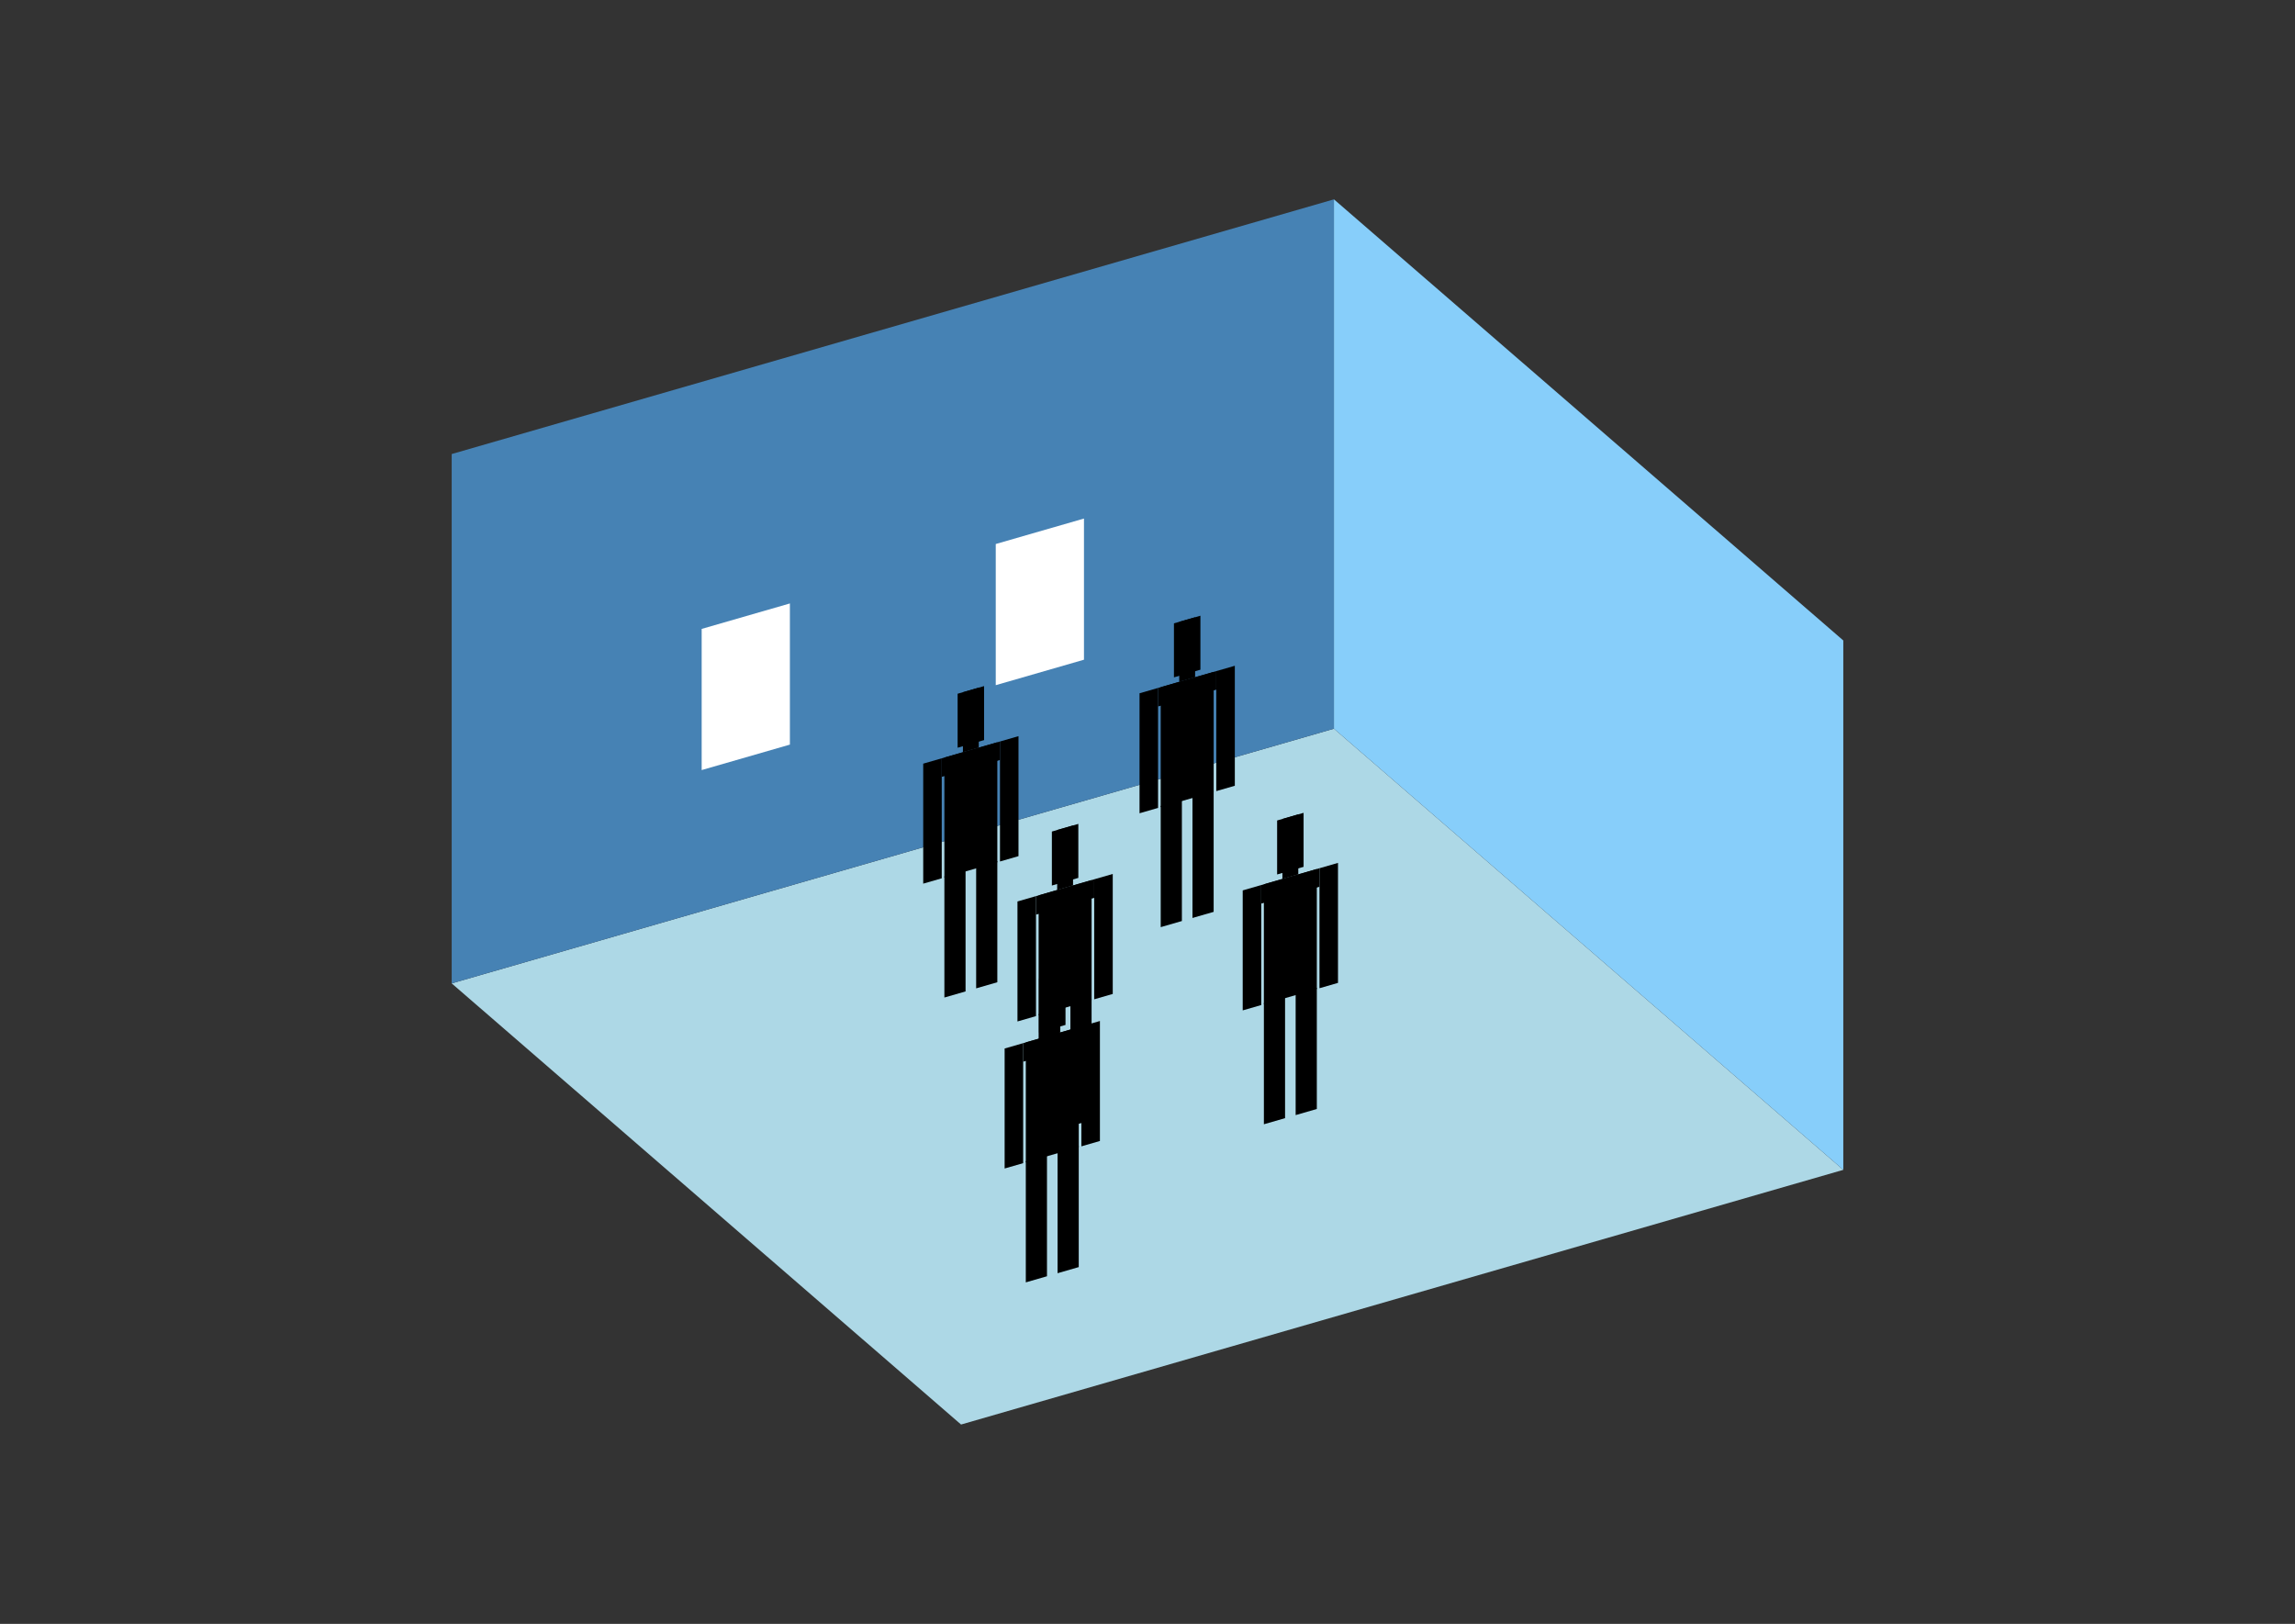 <?xml version="1.0" encoding="UTF-8"?>
<svg
  xmlns="http://www.w3.org/2000/svg"
  width="848"
  height="600"
  style="background-color:white"
>
  <rect width="100%" height="100%" fill="#333333" stroke="none"/>
  <polygon fill="lightblue" points="355.111,526.343 166.904,363.351 492.889,269.247 681.096,432.24" />
  <polygon fill="steelblue" points="166.904,363.351 166.904,167.76 492.889,73.657 492.889,269.247" />
  <polygon fill="lightskyblue" points="681.096,432.24 681.096,236.649 492.889,73.657 492.889,269.247" />
  <polygon fill="white" points="259.266,284.531 259.266,232.373 291.865,222.963 291.865,275.12" />
  <polygon fill="white" points="367.928,253.163 367.928,201.005 400.526,191.595 400.526,243.753" />
  <polygon fill="hsl(324.0,50.0%,70.716%)" points="428.883,342.565 428.883,297.788 436.707,295.529 436.707,340.306" />
  <polygon fill="hsl(324.0,50.0%,70.716%)" points="448.442,336.919 448.442,292.142 440.618,294.4 440.618,339.177" />
  <polygon fill="hsl(324.0,50.0%,70.716%)" points="421.059,300.49 421.059,256.156 427.905,254.179 427.905,298.513" />
  <polygon fill="hsl(324.0,50.0%,70.716%)" points="449.42,292.303 449.42,247.969 456.266,245.992 456.266,290.326" />
  <polygon fill="hsl(324.0,50.0%,70.716%)" points="427.905,261.025 427.905,254.179 449.42,247.969 449.42,254.814" />
  <polygon fill="hsl(324.0,50.0%,70.716%)" points="428.883,298.231 428.883,253.897 448.442,248.251 448.442,292.585" />
  <polygon fill="hsl(324.0,50.0%,70.716%)" points="433.773,250.269 433.773,230.319 443.552,227.496 443.552,247.446" />
  <polygon fill="hsl(324.0,50.0%,70.716%)" points="435.729,251.921 435.729,229.754 441.596,228.06 441.596,250.227" />
  <polygon fill="hsl(324.0,50.0%,70.042%)" points="348.951,368.571 348.951,323.794 356.774,321.535 356.774,366.312" />
  <polygon fill="hsl(324.0,50.0%,70.042%)" points="368.51,362.925 368.51,318.147 360.686,320.406 360.686,365.183" />
  <polygon fill="hsl(324.0,50.0%,70.042%)" points="341.127,326.495 341.127,282.162 347.973,280.185 347.973,324.519" />
  <polygon fill="hsl(324.0,50.0%,70.042%)" points="369.488,318.308 369.488,273.975 376.333,271.998 376.333,316.332" />
  <polygon fill="hsl(324.0,50.0%,70.042%)" points="347.973,287.031 347.973,280.185 369.488,273.975 369.488,280.82" />
  <polygon fill="hsl(324.0,50.0%,70.042%)" points="348.951,324.237 348.951,279.903 368.51,274.257 368.51,318.591" />
  <polygon fill="hsl(324.0,50.0%,70.042%)" points="353.84,276.275 353.84,256.325 363.62,253.501 363.62,273.452" />
  <polygon fill="hsl(324.0,50.0%,70.042%)" points="355.796,277.927 355.796,255.76 361.664,254.066 361.664,276.233" />
  <polygon fill="hsl(324.0,50.0%,56.014%)" points="383.776,419.488 383.776,374.711 391.6,372.452 391.6,417.229" />
  <polygon fill="hsl(324.0,50.0%,56.014%)" points="403.336,413.842 403.336,369.065 395.512,371.323 395.512,416.1" />
  <polygon fill="hsl(324.0,50.0%,56.014%)" points="375.953,377.413 375.953,333.079 382.799,331.103 382.799,375.436" />
  <polygon fill="hsl(324.0,50.0%,56.014%)" points="404.313,369.226 404.313,324.892 411.159,322.915 411.159,367.249" />
  <polygon fill="hsl(324.0,50.0%,56.014%)" points="382.799,337.948 382.799,331.103 404.313,324.892 404.313,331.737" />
  <polygon fill="hsl(324.0,50.0%,56.014%)" points="383.776,375.154 383.776,330.82 403.336,325.174 403.336,369.508" />
  <polygon fill="hsl(324.0,50.0%,56.014%)" points="388.666,327.192 388.666,307.242 398.446,304.419 398.446,324.369" />
  <polygon fill="hsl(324.0,50.0%,56.014%)" points="390.622,328.844 390.622,306.677 396.49,304.983 396.49,327.15" />
  <polygon fill="hsl(324.0,50.0%,51.427%)" points="467.006,415.399 467.006,370.622 474.829,368.363 474.829,413.141" />
  <polygon fill="hsl(324.0,50.0%,51.427%)" points="486.565,409.753 486.565,364.976 478.741,367.234 478.741,412.011" />
  <polygon fill="hsl(324.0,50.0%,51.427%)" points="459.182,373.324 459.182,328.99 466.028,327.014 466.028,371.347" />
  <polygon fill="hsl(324.0,50.0%,51.427%)" points="487.543,365.137 487.543,320.803 494.388,318.827 494.388,363.16" />
  <polygon fill="hsl(324.0,50.0%,51.427%)" points="466.028,333.859 466.028,327.014 487.543,320.803 487.543,327.648" />
  <polygon fill="hsl(324.0,50.0%,51.427%)" points="467.006,371.065 467.006,326.731 486.565,321.085 486.565,365.419" />
  <polygon fill="hsl(324.0,50.0%,51.427%)" points="471.895,323.103 471.895,303.153 481.675,300.33 481.675,320.28" />
  <polygon fill="hsl(324.0,50.0%,51.427%)" points="473.851,324.755 473.851,302.588 479.719,300.894 479.719,323.061" />
  <polygon fill="hsl(324.0,50.0%,43.829%)" points="379.035,473.817 379.035,429.04 386.859,426.782 386.859,471.559" />
  <polygon fill="hsl(324.0,50.0%,43.829%)" points="398.594,468.171 398.594,423.394 390.77,425.652 390.77,470.43" />
  <polygon fill="hsl(324.0,50.0%,43.829%)" points="371.211,431.742 371.211,387.408 378.057,385.432 378.057,429.766" />
  <polygon fill="hsl(324.0,50.0%,43.829%)" points="399.572,423.555 399.572,379.221 406.418,377.245 406.418,421.579" />
  <polygon fill="hsl(324.0,50.0%,43.829%)" points="378.057,392.278 378.057,385.432 399.572,379.221 399.572,386.067" />
  <polygon fill="hsl(324.0,50.0%,43.829%)" points="379.035,429.484 379.035,385.15 398.594,379.503 398.594,423.837" />
  <polygon fill="hsl(324.0,50.0%,43.829%)" points="383.925,381.521 383.925,361.571 393.704,358.748 393.704,378.698" />
  <polygon fill="hsl(324.0,50.0%,43.829%)" points="385.881,383.173 385.881,361.007 391.748,359.313 391.748,381.48" />
</svg>
